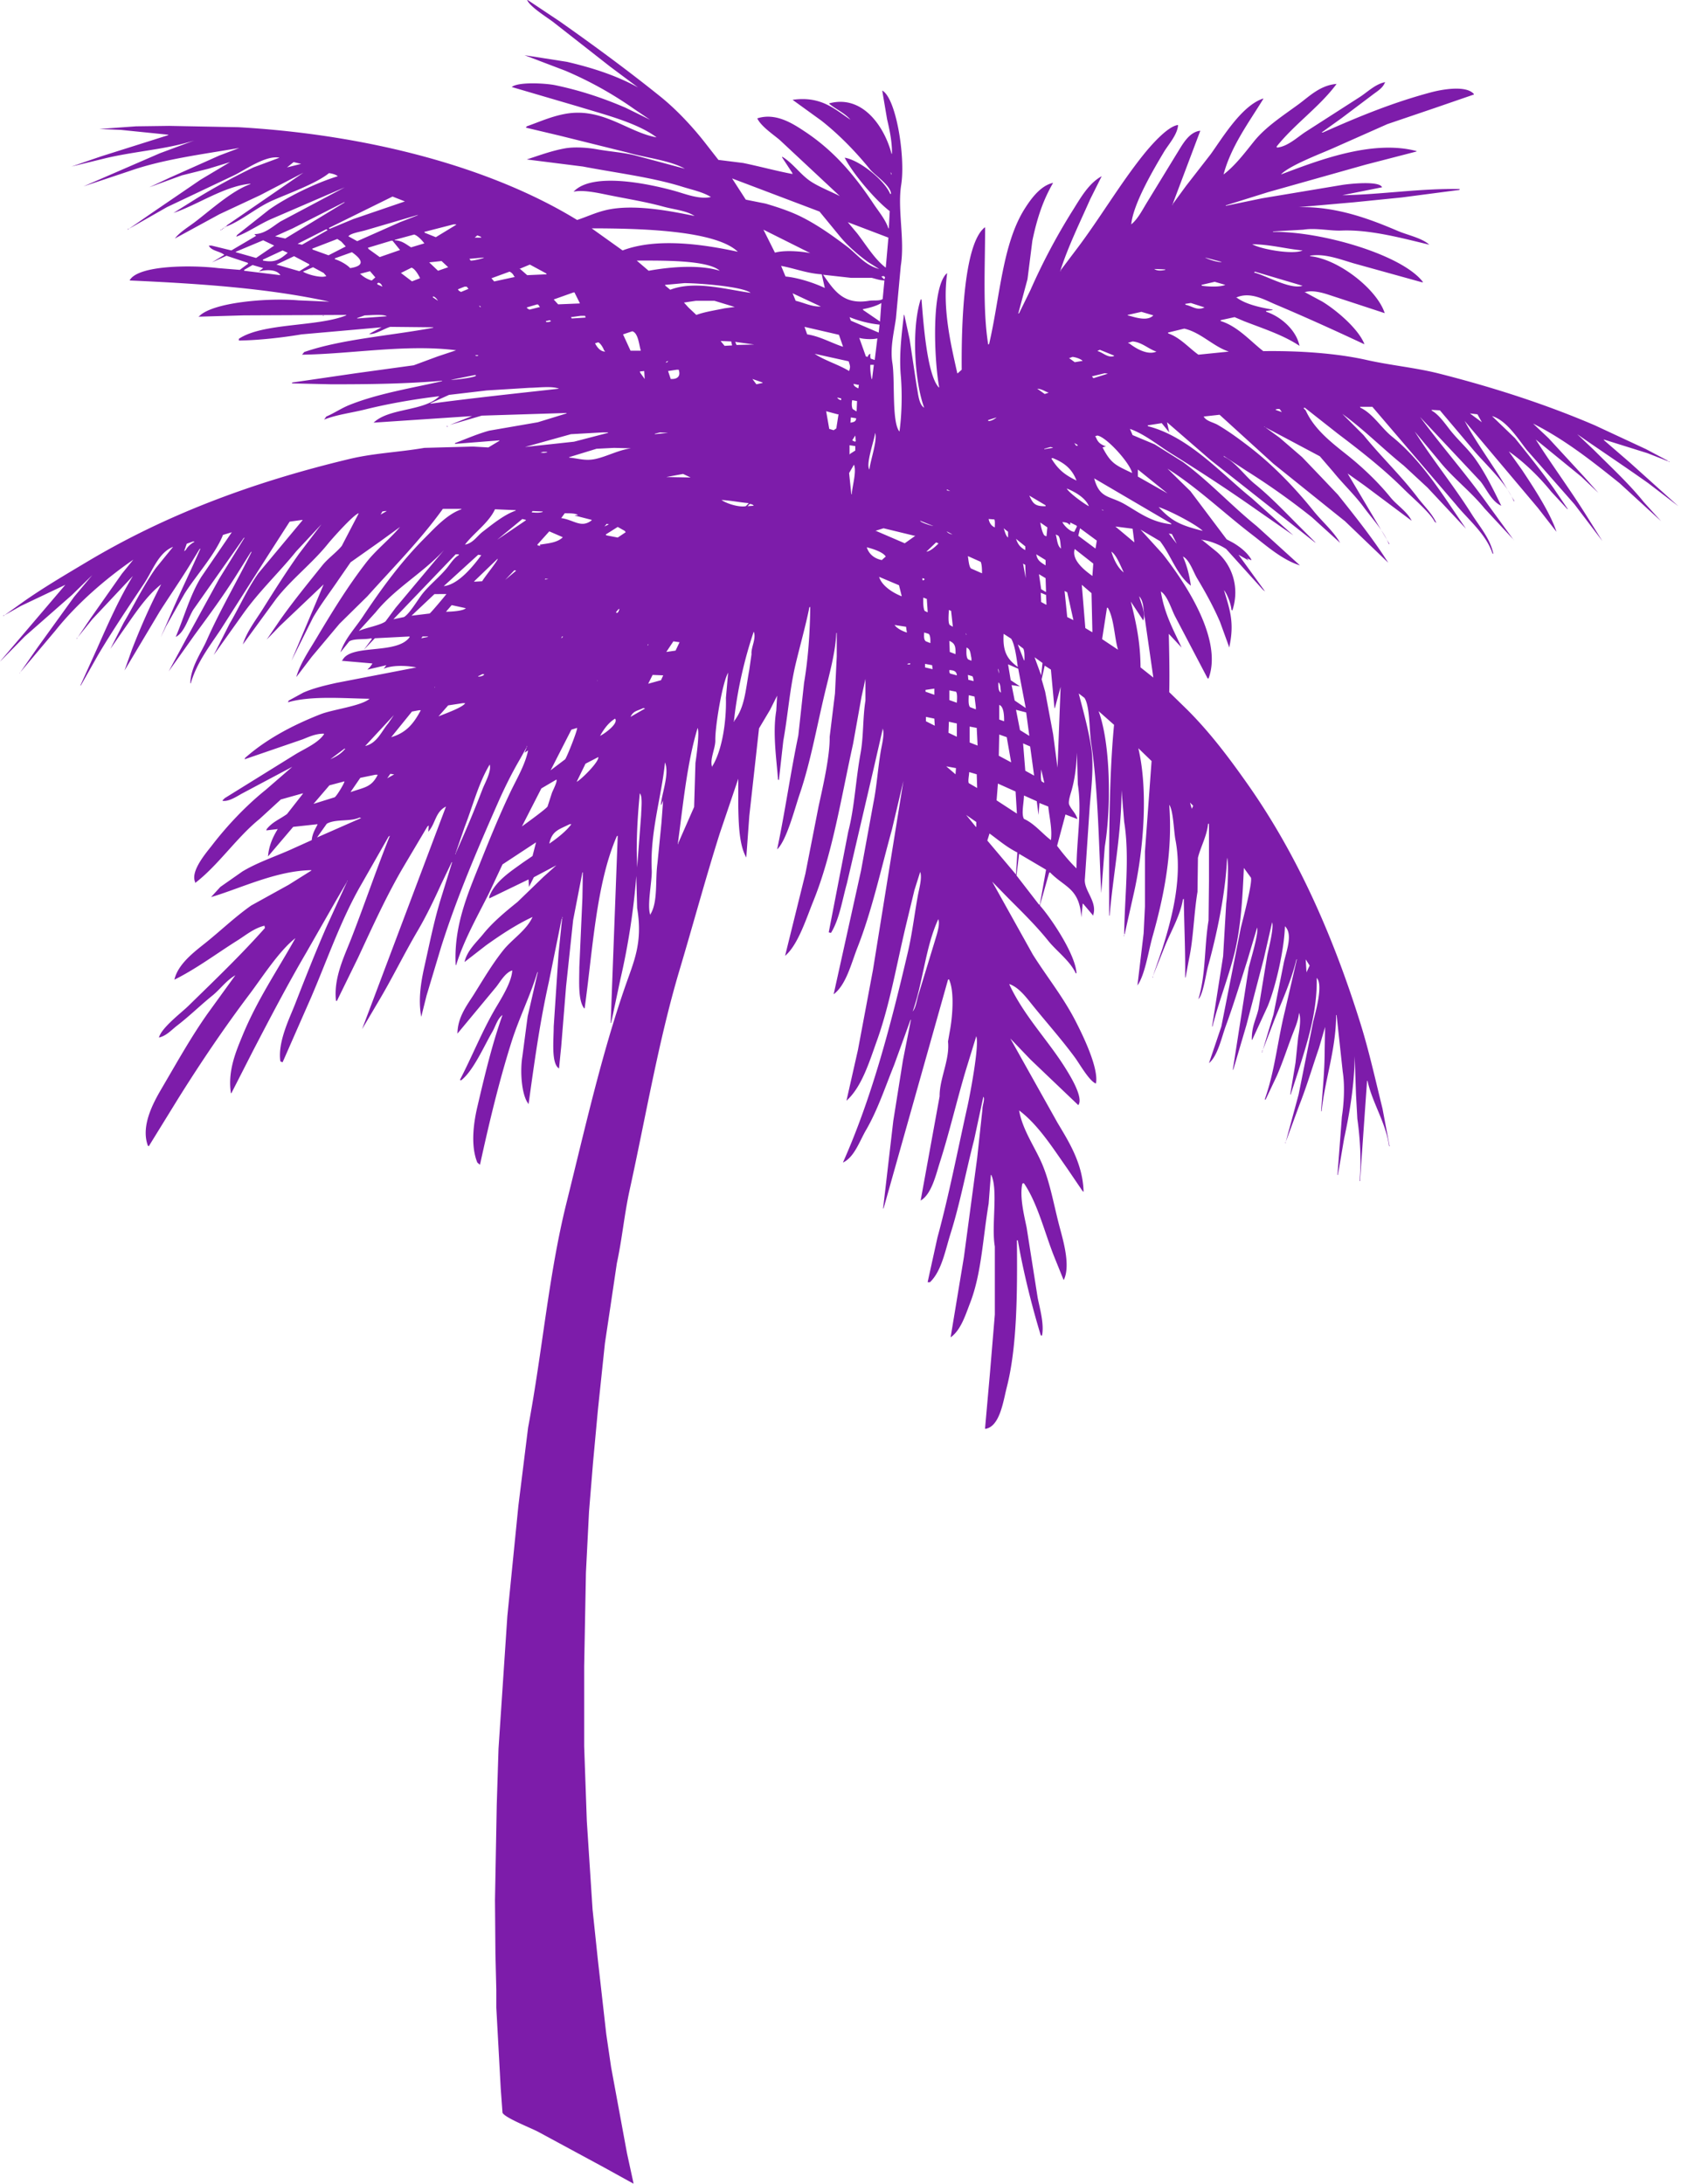 <svg xmlns="http://www.w3.org/2000/svg" xmlns:xlink="http://www.w3.org/1999/xlink" width="3807" height="4944" viewBox="0 0 3807 4944">
  <defs>
    <style>
      .cls-1 {
        fill: #7d1caa;
        fill-rule: evenodd;
        filter: url(#filter);
      }
    </style>
    <filter id="filter" x="6" y="1" width="3807" height="4944" filterUnits="userSpaceOnUse">
      <feFlood result="flood" flood-color="#040114"/>
      <feComposite result="composite" operator="in" in2="SourceGraphic"/>
      <feBlend result="blend" in2="SourceGraphic"/>
    </filter>
  </defs>
  <path id="Фигура_1" data-name="Фигура 1" class="cls-1" d="M2674,284c-1.06,21.562-22.32,44.736-32,61-22.61,37.982-69.83,117.508-74,164,15.85-13.11,25.84-34.163,37-52q33-53.994,66-108c11.83-18.515,26.66-48.946,53-52v1q-31.5,83.491-63,167h1v-2q15-20.5,30-41,27.99-36,56-72c28.17-39.4,70.64-110.174,119-126v1c-31.83,52.064-72.76,106.478-90,171,26.29-19.844,48.36-49.347,69-75,26.57-33.025,66.59-58.781,101-84,23.92-17.53,48.72-43.04,86-46-38.06,51.627-95.12,90.73-136,142,0.33,0.667.67,1.333,1,2h1c23.25-2.42,45.96-23.8,63-35q61.5-39.5,123-79c17.14-10.785,35.76-29.885,58-34-0.67,1.333-1.33,2.667-2,4-5.29,10.68-17.86,17.939-27,25q-34.5,26-69,52-22.995,16.5-46,33h3c77.53-34.47,156.14-67.286,245-91,25.86-6.9,80.04-16.334,97,4v1q-45,15.5-90,31l-106,36-124,55c-29.15,12.835-98.12,38.952-117,59,78.9-29.52,205.18-79.975,307-53v1l-116,30-220,62-96,30v1l82-17,180-30c18.1-3.058,86.31-10.122,92,5l-90,18c88.46-1.4,174.3-15.691,266-14-0.33.667-.67,1.333-1,2l-130,17-109,11-125,11c85.96-2.044,161.99,27.127,225,54,21.82,9.307,54.09,15.708,71,31-58.44-13.911-133.55-34.732-199-32-25.66,1.071-58.26-6.547-86-2l-69,4v1c109.66-1.5,293.86,52.073,340,114h-3l-155-43c-31.48-9.4-66.27-22.64-98-17v1c64.92,6.618,151.87,75.418,169,129q-63.99-21-128-42c-10.81-3.492-37.31-11.539-54-5h2l39,21c31.34,19.21,81.09,60.858,95,96h-1c-65.93-30.863-131.81-60.8-201-90-24.19-10.209-56.83-29.8-89-15h2c20.28,14.814,51.85,21.951,81,27v1l-15,2c0.33,0.667.67,1.333,1,2,32.38,10.516,67.9,41.263,75,77-36.67-24.5-81.82-38.839-126-56l-21-9q-16.005,3.5-32,7c0.33,0.667.67,1.333,1,2,38.62,12.2,66.82,45.445,96,68,81.03-1.214,166.88,4.835,234,20,53.88,12.173,111.75,17.443,165,31,124.65,31.733,242.19,69.892,352,117q57.99,27,116,54,24.495,13.005,49,26v1q-22.995-9-46-18-49.5-15.5-99-31c0.33,0.667.67,1.333,1,2q29.49,25.5,59,51,54.495,48.99,109,98-33.99-25.995-68-52c-53.55-38.01-108.05-74-161-111q19.005,18,38,36c38.21,38.21,78.97,75.8,113,118q19.5,21.495,39,43-46.995-42.99-94-86c-60.77-48.69-123.17-98.339-196-135q17.505,16.5,35,33,40.995,44.49,82,89,15.495,17.505,31,35-19.5-18.495-39-37-51.495-42-103-84c36.32,57.22,77.17,112.38,114,171q18.495,29.49,37,59-31.5-41.49-63-83l-108-123c-19.56-24.757-46.03-67.46-79-77q25.995,25,52,50c30.14,37.43,59.82,74.2,88,114q16.005,23.505,32,47c-0.67-.33-1.33-0.67-2-1l-36-39c-26.52-32.84-61.08-66.78-96-91l30,42c24.83,37.5,63.67,96.07,78,140l-42-54q-82.995-98.49-166-197c24.86,46.63,57.96,91.06,86,137l27,45c-0.67-.33-1.33-0.67-2-1-16.94-41.88-68.3-86.61-96-121q-35.49-42-71-84l-19-1c0.33,0.667.67,1.333,1,2,16.15,8.71,31.57,31.822,43,46,17.32,21.48,38.73,40.29,55,63,22.93,32,41.05,69.48,59,106-21.62-9.36-33.11-37.49-47-55q-68.49-72.99-137-146c48.79,66.17,103.57,128.16,152,196q29.49,40.5,59,81-32.49-34.995-65-70c-30.97-38.36-72.01-69.03-103-108q-27.495-33-55-66c40.08,63.76,88.25,122.21,129,187,16.64,26.45,42.33,55.51,49,90-0.67-.33-1.33-0.67-2-1-14.36-44.25-56.19-77.59-83-111q-94.485-110.49-189-221h-28c0.33,0.667.67,1.333,1,2,28.26,13.453,47.33,45.9,71,65,53.99,43.55,94.74,100.75,134,159q16.995,25.005,34,50l-87-93q-27-25.005-54-50c-46.92-37.77-89.71-81.25-139-117q24,24,48,48c39.36,48.73,84.81,91.46,123,142,13.6,18,32.43,35.61,42,57-1.33-1-2.67-2-4-3-9.74-19.92-51.94-55.94-69-73-45.93-45.93-97.72-86.46-150-126q-37.5-29.5-75-59l-3,1c1.67,1.667,3.33,3.333,5,5,19.64,43.627,59.39,73.64,95,102,34.05,27.12,69.65,61.12,97,95,14.18,17.57,37.92,32.09,48,53q-53.49-39.99-107-80-19.005-13.5-38-27,47.49,79.995,95,160c-0.67-.33-1.33-0.67-2-1-11.79-29.92-37.68-57.06-56-82-21.35-29.06-46.89-52.57-69-80q-15.495-18-31-36-63-33.5-126-67v1h2l33,24q25.5,22,51,44,22.005,22.995,44,46,18.495,19.5,37,39c39.61,49.71,79.32,99.29,114,154q-48.99-46.995-98-94c-54.05-43.17-108.18-86.93-162-130q-60.99-55.5-122-111l-36,4c5.62,10.607,21.77,13,32,19,25.44,14.923,49.06,32.372,72,50,52.99,40.73,103.22,92.91,145,145,19.11,23.82,44.4,45.05,60,72l-64-58a1608.581,1608.581,0,0,0-148-105q-25.995-16.995-52-34c0.33,0.67.67,1.33,1,2,26.62,12.33,46.7,42.99,69,61,35.73,28.86,67.65,62.65,100,95l38,38h-1q-118.485-93.495-237-187-48.99-42.5-98-85,2.505,11.5,5,23-8.505-10.5-17-21l-32,5c0.33,0.667.67,1.333,1,2,92.78,23.5,168.48,109.73,235,163q46.995,42,94,84-40.995-28.5-82-57c-63.53-44.7-127.15-86.41-194-128-29.08-18.09-60.78-44.372-94-56l6,14q25.005,10.5,50,21,31.995,20,64,40c59.59,43.88,109.88,98.93,167,145l98,89c-40.49-12.41-77.83-46.1-109-70-63.83-48.96-122.08-105.26-191-149q25.995,25.5,52,51,40.995,54.495,82,109,7.5,4.005,15,8c15.73,9.48,31.82,21.92,41,38v1h-1q-4.5-1.995-9-4c1.33,1.67,2.67,3.33,4,5q-11.505-6.495-23-13,30,41.49,60,83c-1.67-1.33-3.33-2.67-5-4l-83-92c-13.69-9.34-37.45-19.07-56-21v1h2l31,25c34.58,28.44,54.91,79.45,37,134-0.67-.33-1.33-0.67-2-1-1.4-14.27-9.25-35.39-17-45,13.25,44.45,24.09,73.64,12,129h-1v-2q-10.005-27.495-20-55c-14.96-34.79-33.37-67.98-52-99-8.13-13.54-17.53-42.45-32-49,8.75,19.86,14.41,40.39,18,66-32.68-25.06-44.6-68.37-70-101q-22.005-13.005-44-26,25.005,27.495,50,55c40,50.92,139.07,188.41,104,282h-2q-36.99-70.5-74-141c-8.5-16.61-16.74-46.02-32-56,8,50.74,28.25,86.4,47,127q-14.505-15.495-29-31c0.88,39.12,1.97,88.85,1,132q20.505,19.995,41,40c51.49,51.5,94.35,108.34,137,169,109.93,156.33,191.55,337.87,255,541,19.3,61.78,33.41,125.58,50,193q7.995,42.495,16,85h-1c-7.71-54.16-38.17-98.25-49-148h-1q-7.995,113.49-16,227h-1c4.57-47.5.77-100.9-5-141l-3-54q-1.5-43.995-3-88c-0.74,65.23-11.19,127.44-24,187Q3043,2620,3036,2661h-1q4.995-66,10-132c4.53-29.01,6.99-69.53,2-101q-7.005-64.5-14-129h-1c-0.41,78.59-25.22,144.84-33,218h-1c2.66-42.27,8-87.92,8-139q0.495-25.995,1-52-7.005,24-14,48c-15.06,43.71-27.71,86.74-44,128q-15.495,42-31,84,14.505-53.49,29-107,16.5-82.485,33-165c6.35-25.35,22.89-83.99,8-99,1.57,78.11-21.97,147.8-42,212q-8.505,25.995-17,52h-1l12-72q3-28.995,6-58c2.22-13.21,7.44-40.91,2-55-1.79,18.41-10.14,36.49-16,52-11.82,31.29-21.16,60.47-34,90q-13.005,27.495-26,55h-1v-3c22.12-62.54,28.1-129.48,45-198l27-117h-1c-11.08,46.7-31.65,92.41-49,135q-13.5,34.995-27,70,12-39.99,24-80l24-120c6.28-26.47,20.07-62.89,2-80-1.57,54.18-21.5,138.53-39,181q-17.505,37.995-35,76h-1c-0.45-30.37,9.33-45.06,15-69q10.005-60.99,20-122c2.93-14.51,15.4-62.52,11-75q-9.495,41.49-19,83-19.5,74.49-39,149l-30,102h-1q18-115.485,36-231c3.82-16.39,23.21-78.69,19-91q-10.995,36.99-22,74c-16.19,50.94-31.44,100.92-49,149-9.65,26.44-18.09,67.2-38,84q13.995-41.49,28-83,22.005-111.495,44-223c4.25-17.33,26.77-101.9,23-114q-7.995-10.995-16-22c-2.96,66.05-6.62,135.8-22,196-14.32,56.06-35.69,109.04-49,163h-1q12.495-79.485,25-159,3.495-60,7-120c2.2-14.04,6.73-91.05,2-103-3.43,80.39-23.13,172.78-43,245-4.88,17.73-11.31,65.08-22,75,17.37-57.58,12.9-116.27,23-178q0.495-44.49,1-89V1866h-2c-2.65,27.77-16.96,52.09-23,77q-0.495,38.49-1,77c-8.39,50.92-9.21,105.79-19,151q-4.005,21.495-8,43h-1c0.86-57.38-2.32-119.51-3-178-0.67.33-1.33,0.67-2,1-5.57,35.47-26.93,72.22-40,104q-13.995,34.995-28,70,10.995-31.995,22-64c23-73.66,45.11-162.05,29-245-3.68-18.93-4.71-66.35-14-79,8.45,110.79-13.54,212.3-38,299-9.02,31.97-16.81,85.79-34,110q7.005-58.995,14-118,1.5-30.495,3-61V1929q7.5-102.495,15-205-15-14.505-30-29c22.71,96.25,11.68,228.32-9,323q-10.995,48.99-22,98h-1c0.64-83.82,12.9-174.11,0-254l-6-72c-0.28,99.54-19.55,194.41-27,284h-1c-0.3-145.42-1.43-300.39,11-432q-17.505-15.495-35-31c26.89,72.81,29.1,215.33,14,307q-4.005,52.5-8,105c-5.53-111.99-7.18-237.72-23-341-4.16-27.16-2.52-82.33-15-101l-13-10c9.78,38.01,20.71,75.86,28,120,6.83,41.33.58,93.5-3,135q-5.505,81.99-11,164c-3.57,27.45,30.44,52.57,18,85v-2q-10.995-13.005-22-26h-1q-1.5,15.495-3,31c-4.34-66.78-37.72-67.58-71-102-0.67.33-1.33,0.67-2,1q-10.5,36.99-21,74c23.78,26.41,81.05,110.53,83,154-0.67-.33-1.33-0.67-2-1-12.85-27.8-43.28-49.69-62-73-27.51-34.26-59.1-65.06-90-96q-18.495-19.005-37-38,45.99,82.485,92,165c32.43,51.5,69.18,96.31,98,153,12.94,25.46,51.96,103.17,45,139-14.1-3.94-37.68-45.3-47-58-30.8-41.99-65.7-80.87-98-121-12.95-16.09-29.89-38.83-51-46v1c34.38,73.78,90.3,128.56,131,196,6.62,10.97,37.53,60.64,25,77q-54-51.495-108-103-22.995-24-46-48,53.49,95.49,107,191c25.3,42.34,57.31,92.37,59,156-0.67-.33-1.33-0.67-2-1q-18-26.49-36-53c-31.46-44.51-64.63-97.56-108-130,7.44,43.72,35.87,83.08,52,121,18.71,43.96,26.67,94.07,40,144,8.32,31.16,24.82,87.46,9,119-0.33-.67-0.67-1.33-1-2q-10.5-25.995-21-52c-21.18-53.26-37-119.56-68-165h-3c-0.33.67-.67,1.33-1,2-5.95,29.5,4.54,71.58,10,98q12.495,79.485,25,159c4.7,23.97,14.94,58.79,10,85l-1,1c-0.67-.33-1.33-0.67-2-1-20.11-65.88-39.21-142.26-52-215h-2c1.05,120.23.48,241.24-23,333-8.12,31.72-15.57,89.3-49,94v-3q5.505-61.995,11-124,5.505-66,11-132V2823c-8.23-47.53,7.88-126.84-8-162h-1q-2.505,32.49-5,65c-13.67,82.15-16.27,158.39-42,225-10.86,28.12-20.76,60.35-43,77h-1q15-90.495,30-181,15-111.99,30-224l12-111c-0.36-7.58,6.23-23.56,2-28q-10.5,48.99-21,98c-18.63,71.92-31.76,143.61-53,211-12.36,39.22-20.42,85.77-47,111h-5v-1q10.995-49.995,22-100c26.43-97.21,45.12-194.36,68-297,5.4-24.22,27.46-138.72,20-159l-24,78c-20.54,69.12-36.85,139.85-58,206-9.46,29.59-19.12,73.74-44,88q21.495-117.99,43-236c-0.53-39.57,23.45-83.28,19-124q1.995-11.505,4-23c5.61-28.64,11.57-90.18-2-118-0.67.33-1.33,0.67-2,1q-72.99,258.975-146,518h-1q11.505-98.985,23-198,10.995-69,22-138,9-45.495,18-91h-1q-18.495,51-37,102c-20.64,51.13-37.66,102.8-64,148-13.93,23.91-26.42,61.43-52,73,64.61-144.89,107.22-305.91,147-476,10.13-43.33,14.42-83.05,23-130,2.31-12.63,9.87-39.11,5-52q-6.495,20.505-13,41-10.005,41.49-20,83c-21.02,88.93-36.32,178.22-65,258-17.32,48.19-34.24,104.84-69,136q13.005-57.495,26-115,16.995-90.495,34-181,34.5-213.975,69-428-13.005,54.99-26,110c-25.11,90.75-45.38,184.14-78,267-14.04,35.67-25.54,84.62-54,106q30.99-139.98,62-280,13.995-76.485,28-153c7.88-38.95,9.98-78.28,17-119,2.38-13.8,8.7-37.57,4-50v2q-10.995,48-22,96-29.49,126.48-59,253c-10.78,38.9-17.03,81.2-36,112-1.67-.33-3.33-0.67-5-1v-1q22.005-113.49,44-227c14.39-55.31,16.64-115.77,28-178,6.92-37.89,4.73-79.74,11-119v-49q-4.5,20.505-9,41-9.495,52.995-19,106c-27.3,123.42-46.7,249.24-90,356-15.84,39.05-34.77,99.54-64,124q22.995-92.985,46-186,15-76.485,30-153c9.41-42.98,25.75-113.36,25-157q6-48.99,12-98,1.995-42,4-84v-53h-1c-2,45.03-15.67,92.68-26,136-18.87,79.13-32.48,156.96-57,229-11.51,33.81-29.41,104.44-51,125,17.8-84.07,29.94-171.35,48-258q6.495-59.49,13-119c9.51-56.21,13.32-113.93,14-172-0.67.33-1.33,0.67-2,1-8.11,40.84-20.96,85.89-31,128-13.56,56.91-17.18,113.82-28,174q-4.995,44.49-10,89c-0.67-.33-1.33-0.67-2-1-2.89-42.44-12.67-104.25-4-156q1.005-16.995,2-34-7.995,16.005-16,32-12.495,21-25,42-10.995,98.985-22,198-3.495,48-7,96v-2c-15.94-27.46-17.22-75.79-18-115v-63q-21,61.995-42,124c-31.76,100.45-59.68,203.91-91,309-47.47,159.3-75.56,327.43-113,498-12.17,55.42-16.79,109.3-29,166q-7.5,50.49-15,101-6,39.99-12,80-7.995,75.99-16,152-5.505,59.49-11,119-4.5,54.99-9,110-3.495,69-7,138-1.995,105.99-4,212v182q3,84.495,6,169,6.495,99.99,13,200l12,114q9.495,83.985,19,168,5.505,37.5,11,75,18,97.485,36,195l15,69q-33.495-18.495-67-37-73.995-39.99-148-80c-14.53-8.21-77.4-32.37-82-44q-1.995-27.495-4-55-4.995-91.485-10-183v-40q-1.005-40.995-2-82-0.495-60.495-1-121,1.995-107.985,4-216,1.995-63.495,4-127,10.005-149.985,20-300,12.495-124.98,25-250,10.995-88.485,22-177c33.12-176.55,46.34-345.46,87-509,41.95-168.69,78.83-333.95,133-490,19.85-57.19,40.09-98.86,27-177q-1.005-36.495-2-73c-5.57,75.54-18.62,159.35-36,234l-21,99h-1q7.995-211.98,16-424c-0.67.33-1.33,0.67-2,1-47.18,107.92-54.73,260.05-73,390h-1c-14.31-18.7-11.02-61.04-11-93q3.495-78.495,7-157,0.495-28.995,1-58h-1l-21,108q-7.995,75-16,150-5.505,67.995-11,136-2.505,25.005-5,50c-18.06-11.26-12.06-64.16-12-95q5.505-82.995,11-166,4.005-39,8-78h-1q-14.505,71.49-29,143c-20.58,91.99-32.66,181.09-46,277-0.33-.67-0.67-1.33-1-2-14.66-19.28-18.6-72.32-13-106q6-45.495,12-91,11.505-49.995,23-100h-1c-15.23,51.28-41.21,103.21-58,156-28.15,88.49-51.14,184.37-72,280-2-1.67-4-3.33-6-5-14.64-35.99-9.67-84.71,0-126,17.37-74.14,33.39-141.55,57-208-11.2,7.67-16,26.03-23,38-18.41,31.48-43.41,89.31-71,110-0.67-.33-1.33-0.67-2-1v-1c28.17-54.34,49.54-108.94,80-161,11.59-19.8,37.21-59.55,38-86-15.52,4.86-26.76,25.13-36,37l-88,106c0.19-37.73,22.75-65.61,38-90,21.58-34.51,41.31-68.12,66-99,19.67-24.6,52.7-45.07,66-75-38.12,17.88-72.07,40.61-105,64q-24.495,19.005-49,38c5.83-26.15,27.39-44.86,42-63,22.01-27.33,50.69-50.98,78-73q29.49-28.5,59-57l29-26-51,27q-5.505,10.995-11,22-0.495-8.505-1-17l-89,43v-4c12.74-34.58,48.44-56.92,76-77q10.995-7.5,22-15,4.005-15.495,8-31-37.995,25.005-76,50-15,31.995-30,64c-25.77,51.89-57.34,106.58-75,164h-1c-4.67-86.51,26.33-158.77,52-223,23.22-58.09,45.6-113.47,72-169,13.62-28.64,33.14-61.09,40-94q-4.005,2.505-8,5l6-15h-1v2l-15,27c-18.7,31.93-35.48,65.74-51,101-45.51,103.39-92.12,211.58-128,325q-16.5,54.99-33,110l-12,48c-7.159-38.38-.775-78.31,7-113,12.046-53.74,21.744-103,37-153q13-42,26-84h-1q-12,25.005-24,50c-16.387,36.18-33.453,71.69-53,105-31.615,53.87-58.527,109.53-90,162q-18,30.495-36,61,94.991-251.97,190-504c-24.379,12.1-23.2,38.05-40,57q0.5-7.005,1-14c-1,.67-2,1.33-3,2l-54,91c-38.55,65.57-70.4,136.02-103,206q-24,48.99-48,98h-2c-6.164-51.03,18.669-100.75,34-140,30.645-78.45,56.292-155.06,88-234-1,.67-2,1.33-3,2q-30.5,53.49-61,107c-45.994,78.97-76.949,169.57-114,256Q678.5,2332,646,2406c-1.667-.67-3.333-1.33-5-2-6.483-43.55,20.4-96.72,33-129,23.731-60.77,46.469-118.52,72-177l47-103h-1v2q-12,20.505-24,41-34,59.49-68,119c-42.448,72.45-81.571,147.25-121,223q-24.5,48-49,96h-1c-7.807-50.06,11.5-94.69,26-130,33.688-82.01,79.4-148.33,120-221-36.407,27.98-75.338,88.99-104,127-57.408,76.14-110.059,153.95-162,237q-33,53.49-66,107c-0.667-.33-1.333-0.67-2-1-17.585-46.76,15.092-102.5,33-133,33.809-57.59,64.551-112.91,102-166q31.5-43.5,63-87c-20.42,11.54-34.271,31.7-52,46-27.354,22.07-51.888,46.44-80,68-12.187,9.35-23.844,23.02-41,27,5.577-22.12,50.649-56.01,67-72,58.977-57.69,118.083-114.15,173-176-0.333-1.67-.667-3.33-1-5h-1c-23.35,5.9-41.67,21.5-60,33-47.545,29.82-92.183,63.65-143,89,7.8-35.33,45.182-63.15,70-83,34.8-27.83,67.063-59.04,104-85q42.5-23.505,85-47,25.5-16.005,51-32v-1c-79.719,1.2-160.95,41.66-227,61q10.5-11.505,21-23,25-17.505,50-35c32.592-19.58,69.6-32.13,106-48q25.5-11.505,51-23c1.228-13.98,7.688-24.67,13-35v-1l-55,6-57,67c1.848-24.61,11.6-45.25,22-62l-26,3q0.5-1.5,1-3c13.948-16.77,27.747-21.13,46-34q18-22.995,36-46v-1q-25,7.005-50,14-24,22.005-48,44c-52.394,42.34-93.752,105.12-146,145v-2c-11.524-24.99,26.529-68.06,38-83,34.681-45.17,77.708-90.51,122-126q30-25.995,60-52-55.494,29.49-111,59c-11.809,6.01-31.8,20.59-47,18v-1c1.667-1.67,3.333-3.33,5-5q78.991-48.99,158-98c21.735-13.57,52.875-25.95,67-47-0.333-.33-0.667-0.67-1-1-18.6-.02-34,7.53-48,13q-65.493,22.5-131,45,0.5-1.5,1-3c47.018-41.88,107.2-74.03,171-99,27.889-10.92,92.019-18.52,111-35-60.589-.92-132.168-7.27-185,8,0.667-1.33,1.333-2.67,2-4l33-18c22.7-9.94,48.886-16.21,75-22q90.491-17.505,181-35c-27.594-5.24-56.364-4.56-74,3q3-4.005,6-8-21.5,4.995-43,10l6-6c1.667-2.33,3.333-4.67,5-7v-1l-69-6c0.667-.67,1.333-1.33,2-2,19.535-36.78,123.883-11.17,152-52-0.333-.33-0.667-0.67-1-1q-39,1.995-78,4-12.5,13.005-25,26,9-12,18-24c-0.333-.67-0.667-1.33-1-2-15.242,3.7-38.087-.07-50,7q-10,12.495-20,25c9.759-30.44,32.068-53.11,50-80,43.112-64.64,87.26-125.26,141-179,22.4-22.4,50.74-53.97,83-65v-1h-42c-50.421,70.41-113.564,133.8-171,198q-31.5,30.99-63,62-31.5,37.5-63,75-17.5,22.995-35,46c8.575-30.65,29.543-61.06,45-87,36.2-60.73,71.106-117.82,113-172,22.9-29.62,53.3-52.64,77-81q-22,16.005-44,32-34,24-68,48-13.5,19.5-27,39c-19.142,28.38-40.275,55.79-58,86q-24.5,48.99-49,98,36.5-86.49,73-173l-99,94q-15,15.495-30,31,15-22.005,30-44c30.688-43.47,63.251-83.16,96-124,12.874-16.06,30.92-28.29,44-44l38-73v-1c-12.211,4.05-60.043,57.66-70,70-35.108,43.5-81.238,78.73-116,123q-38,51.99-76,104c8.6-28.7,29.933-56,45-80,26.923-42.89,53.118-84.32,82-125l51-67q-28.5,30.495-57,61c-38.62,47.86-83.668,90.07-120,141l-67,94q18-35.49,36-71c22.641-38.56,39.886-78.4,65-114q50-60,100-120v-1q-14.5,1.995-29,4l-45,70q-55.494,86.985-111,174c-24.418,36.7-54.477,75.06-68,122h-1c0.605-36.22,24.674-69.13,37-97,31-70.1,68.992-133.91,102-201-0.667.33-1.333,0.67-2,1q-16,25.5-32,51c-30.123,48.03-62.355,91.55-95,136q-29.5,41.49-59,83,20-36.99,40-74,37-67.5,74-135l58-94c-0.667.33-1.333,0.67-2,1q-56.994,80.985-114,162c-11.684,18.52-20.041,52.07-40,62,19.906-47.28,32.723-95.41,58-136q34.5-50.49,69-101l-20,6c-17.31,44.07-61.71,92.7-87,133q-21,36.99-42,74-6,12.495-12,25,13-30,26-60c20.98-48.07,43.536-94.07,64-141-0.667.33-1.333,0.67-2,1q-12.5,20.505-25,41c-21.37,34.25-43.8,66.84-65,100q-40,66.99-80,134,8.5-24,17-48c20.486-52.6,41.454-100.18,66-147-34.32,26.37-62.849,71.55-88,107q-13.5,19.5-27,39,15-29.49,30-59c24.888-42.33,45.337-85,73-124q19.5-24,39-48c-32.885,12.95-46.665,54.43-65,82-35.86,53.92-71.252,106.01-105,163q-19.5,34.5-39,69h-1q19-42,38-84c24.87-56.31,50.045-113.07,81-164q-46,48.99-92,98-16.5,20.505-33,41,14.5-21.495,29-43,35.5-50.49,71-101,13-16.005,26-32c-63.731,43.99-128.057,99.92-176,160q-40,47.49-80,95,19.5-27.99,39-56l83-115q20.5-24.495,41-49-23,22.5-46,45L62,1442q-28,28.5-56,57c1.333-1.67,2.667-3.33,4-5q71.993-84.495,144-169-50.494,24-101,48l-37,21,42-30c46.356-32.65,95.063-61.17,145-91,174.461-104.21,369.036-179.03,595-233,55.085-13.16,109.954-14.95,169-25l110-3q17.505,1,35,2,12.495-7.5,25-15v-1q-50.49,4-101,8c0.33-.67.67-1.33,1-2,23.8-8.974,49.25-20.351,77-28l110-19q32.49-10,65-20v-1l-192,6-72,21q25.005-10,50-20L850,958h2c35.5-34.1,114.31-25.09,149-60-57.273,6.815-115.233,16.9-168,30-32.3,8.023-64.366,11.632-93,23l5-7c16.942-7.077,33.74-18.663,52-26,64.234-25.811,137.59-37.532,210-54v-1c-77.941,6.837-165.4,8.227-253,8l-87-2q0.5-1,1-2l144-21,131-18,54-20,42-14c-112.762-14.262-236.815,8.512-349,10l5-6c84.6-29.432,197.461-37.091,292-55v-1l-97-1c-12.895,3.327-35.507,18.547-48,16l28-15L689,758c-41.756,7.126-97.089,13.4-142,14v-4c55.039-36.594,177.233-26.572,243-53v-1l-232,1-103,3,2-1c30.712-31.685,155.653-41.96,225-36l70,3c-137.012-30.132-289.952-40.716-452-48v-1c20.379-34.307,142.342-33.986,200-27l49,4,19-14q-0.5-1-1-2l-48-16-33,15,28-17c-9.413-8.319-29.769-8.78-35-21h6l45,11,56-33-4-4c24.424,0.152,43.388-19.061,60-29l145-77-58,25L620,497c-28.062,12.376-48.62,28.07-79,40q1-2,2-4l72-57c40-28.443,105.791-60.678,156-76-4.361-3.861-12.893-6.21-20-7-28.461,23.369-91.45,45.878-128,62-36.138,15.94-70.058,45.857-105,59l2-3L693,392l-98,51-92,43L402,541c11.5-14.685,30.035-25.7,45-37,33.552-25.334,85.011-72.145,126-86v-1c-59.294,5.271-121.77,49.044-174,66l51-32a1455.333,1455.333,0,0,1,130-71l59-22c-30.034-5.952-74.427,25.453-101,39L384,470l-86,49,55-38,107-73,67-40-49,15-60,15-74,27,47-22,112-50,45-17c-87.175,14.875-173.131,25.74-248,52L195,423l173-75,78-29c-62.613,20.221-132.451,24.061-200,40l-78,19,67-23,152-48v-1L279,295l-48-2,83-6,75-1,157,3c292.682,16.6,571.62,90.186,767,210,20.33-6.483,40.4-16.231,64-22,61.81-15.107,146.84,1.606,202,13-18-12.18-47.33-14.768-70-21-40.82-11.224-83.23-17.846-128-27-22.43-4.586-54.35-11.533-76-7,42.2-45.133,169.47-18.1,228-2,24.42,6.717,56.64,20.116,83,14-18.44-11.323-41.43-15.945-64-23-69.31-21.662-148.24-31.146-226-46l-127-16c27.11-8.731,55.17-19.365,86-25,22.4-4.1,52.72-1.686,73,2,28.84,5.242,58.43,6.873,87,14l112,30c-34.37-19.381-90.4-24.992-131-37l-153-38-76-18c0.67-1,1.33-2,2-3,27.24-9.554,54.37-22.041,86-28,85.33-16.077,142.37,41.34,208,53-44.5-33.465-118.8-51.757-178-70q-74.985-22-150-44c14.71-12.136,76.96-8.637,99-4,58.77,12.364,109.5,29.715,159,51l55,27q-18.495-12.5-37-25a838.235,838.235,0,0,0-155-86l-92-35q48,7.5,96,15c60.61,14.139,113.69,31.908,161,58q-31.5-23.5-63-47-64.5-50.494-129-101c-13.1-10.049-54.26-35.558-59-50h1q36,24,72,48c77.99,54.906,155.42,111.791,229,171,35.26,28.372,70.95,66.437,99,102q16.005,20.5,32,41l56,7c37.75,7.759,76.75,18.478,112,25-0.33-1-.67-2-1-3q-11.505-17.5-23-35c0.33-.333.67-0.667,1-1,24.36,15.15,40.39,39.594,63,55,18.68,12.729,47.2,23.789,67,34q-67.995-63.494-136-127c-15.31-12.962-42.13-30.7-51-49,42.14-13.66,81.23,12.252,108,30,65.34,43.329,111.61,97.755,155,163,11.33,17.036,27.07,35.508,34,56h1q1.005-19.5,2-39c-31.67-24.087-83.31-84.28-102-121,35.23,6,91.15,52.5,103,82h2c-0.7-19.276-37.04-42.431-48-56-31.67-39.2-70.32-78.893-110-110q-32.49-23.5-65-47c64.74-9.3,96.01,21.756,131,45-12.89-15.14-32.52-23.367-48-36v-1c77.07-20.71,126.14,55.839,141,114h1c0.56-26.627-5.24-53.73-11-78q-5.505-32.5-11-65c31.56,16.874,52.87,150.715,43,213-9.05,57.123,8.66,123.317-1,184q-5.505,59.495-11,119c-4.57,32.212-13.58,66.783-8,101,6.24,38.267-1.81,134.132,16,155,5.25-36.438,6.54-86.7,3-127-4.21-47.973,2.6-97.792,7-137h1q6,27.5,12,55,7.995,53,16,106c3.32,16.155,4.63,41.963,17,49-21.92-59.2-29.08-179.493-8-245h2c4.14,52.07,12.42,170.4,39,199h1c-11.16-59.8-18.86-224.248,17-258h1c-11.05,79.366,8.17,159.766,23,226h1l9-8c-0.87-93.675,3.28-283.458,52-322h1c-0.02,89.8-5.59,186.633,7,265,0.67-.333,1.33-0.667,2-1,24.84-106.266,29.95-226.724,81-307,13.81-21.716,35.59-51.992,64-58-22.48,38.8-36.06,78.763-47,131q-5.505,43.5-11,87-10.5,39-21,78c0.67-.333,1.33-0.667,2-1q13.005-26.5,26-53a1402.138,1402.138,0,0,1,95-179c17.74-28.166,36.38-61.988,66-78q-13.005,26-26,52c-23.36,52.921-49.9,106.667-68,163h1v-2q18.495-24.5,37-49c51.22-67.709,96.99-145.675,150-212C2608.87,334.642,2649.52,286.5,2674,284ZM671,368l-15,12,32-8ZM166,379h0Zm1392,4,2,1Zm465,8c0.33,1.667.67,3.333,1,5h1C2024.36,392.365,2024.6,392.973,2023,391Zm-359,14q15.495,24,31,48l45,9c29.03,8.562,57.65,18.134,83,31,36.12,18.331,69.64,42.321,101,66,23.69,17.889,40.2,42.249,73,51l-24-15c-22.61-16.024-47.54-37.673-65-59q-22.995-28-46-56ZM895,446L751,517q0.5,1,1,2h1l53-22,117-40ZM785,459L669,518l-40,18,23,5,135-82h-2Zm166,29L835,522c-11.891,3.746-34.81,6.8-40,14l20,11,97-43,41-16h-2Zm975,16,21,25c19.54,25.051,39.68,58.953,65,78q3-34,6-68Q1972.01,521.5,1926,504Zm-893,5-66,17q0.5,1,1,2l25,10,46-28v-1h-6Zm-517,5h2l-3,2Q515.5,515,516,514Zm-3,2c0.069,1.8,1.141,1.23-2,3Zm833,2,70,50c77.36-29.374,182.77-13.953,261,3C1626.07,521.9,1452.19,518.073,1346,518ZM296,519h2l-3,2Zm213,0h2l-3,2Zm236,1-65,33,10,2,58-33Zm-239,1h2l-3,2Zm1229,0q13.005,26,26,52c22.47-6.285,60.49-2.852,80,1ZM944,532l-44,12v1c16.5,0.52,26.1,9.585,37,16l30-9C962.232,545.477,952.23,534.581,944,532Zm143,2-6,5h15c-0.33-.667-0.67-1.333-1-2C1092.33,536,1089.67,535,1087,534Zm-317,8-57,22q0.5,1,1,2l36,13,39-20-10-11Zm-168,3-62,26v1l46,13,41-28Zm290,1-53,16,2,3,25,18,46-16-17-21h-3Zm1950,8c19.39,11.3,92.6,24.3,114,14C2918.34,564.493,2882.48,554.246,2842,554ZM646,568l-45,21q0.5,1,1,2c25.889,4.89,36.516-1.537,55-17v-1Zm157,4-39,14q0.5,1,1,2c11.283,3.378,26.628,12,34,20C834.823,602.643,825.144,587.544,803,572Zm-131,9-40,19,52,15,23-14q-0.5-1-1-2Zm2059,2,2,1Zm-1629,1-33,3,3,4h1C1080.93,590.85,1102.29,585.582,1102,584Zm1633,0c7.15,4.246,30.71,11.807,38,10Q2754,589,2735,584Zm-1287,7,27,23c46.01-8.414,113.92-14.757,161,0C1609.02,589.1,1502.02,590.991,1448,591Zm-442,1-28,3,20,19q11.5-4,23-8Zm-522,3h0Zm722,5-24,10h2q7.995,7,16,14l44-2c-0.33-.667-0.67-1.333-1-2Q1224.505,610,1206,600Zm-628,1-19,11v2l82,10c-9-14.654-36.058-12.319-49-8l10-8Zm1197,2q4.995,12,10,24c28.92,2.707,65.01,14.636,89,26q-3.495-15.5-7-31C1834.29,620.228,1805,608.365,1775,603ZM715,606l-23,10,2,1c9.533,5.724,39.792,14.072,51,9l-6-7Zm223,1-24,12,25,19,18-7v-1C953.378,622.876,945.969,609.657,938,607Zm1682,3c6.77,4.553,15.83,4.125,25,2v-1ZM844,615l-23,6,2,1c5.6,5.623,16.322,12.038,25,14l8-7Zm316,1q-20.505,7.5-41,15l6,7h1l46-10c-0.67-.667-1.33-1.333-2-2A19.332,19.332,0,0,0,1160,616Zm1688,0c-0.67.667-1.33,1.333-2,2,25.57,5.909,82.27,39.351,110,30Zm-839,20c-11.27-.415-20.29-3.95-29-6h-47l-63-7c24.82,34.868,45.12,68.836,104,59,9.63-1.609,24.29.881,31-4Q2007,657,2009,636Zm-2-10c-1.67.333-3.33,0.667-5,1q3.495,3.5,7,7v-2C2011.93,628.792,2009.49,627.37,2007,626Zm750,13-30,7c0.33,0.667.67,1.333,1,2,10.9,1.534,38.76,3.867,53-2ZM863,641l-3,2q0.5,1,1,2l11,5C870.287,645.433,868.4,642.194,863,641Zm693,1-44,4c0.33,0.667.67,1.333,1,2q5.505,4.5,11,9c55.05-21.517,127.66-.344,182,7C1687.98,649.907,1591.87,642.186,1556,642Zm-498,8-15,6c0.67,1,1.33,2,2,3,1.67,1,3.33,2,5,3q8.505-3.5,17-7c-1.33-1.667-2.67-3.333-4-5h-5Zm247,13-45,16q4.995,5.5,10,11h1l48-2v-1l-12-24h-2Zm496,2q3.495,8.5,7,17c19.81,4.578,35.22,13.507,57,13Zm-814,7q-0.5,1-1,2l12,8C995.165,677.867,992.445,673.7,987,672Zm595,10-27,4q4.995,5.5,10,11l18,17c19.21-7.078,42.08-10.3,64-15l23-3-46-14h-42Zm420,5c-10.85,6.78-28.05,11.395-42,14,0.33,0.667.67,1.333,1,2q19.005,13,38,26Zm701,0-13,2c0.33,0.667.67,1.333,1,2,15.51,3.113,25.39,13.967,43,6Zm-1480,3-24,7c0.33,0.667.67,1.333,1,2,1.67,1,3.33,2,5,3l24-6c-0.67-.667-1.33-1.333-2-2C1225.39,690.87,1226.09,691.646,1223,690Zm-132,3c1.56,2.806,1.47,2.338,4,4C1093.35,693.391,1094.73,694.651,1091,693Zm1500,14-31,7v1c14.35,3.394,43.76,14.891,58,0ZM738,715h2l-3,2Q737.5,716,738,715Zm94,0-17,6v1l67-5C874.721,711.919,846.151,714.717,832,715Zm489,1-22,3c0.67,1,1.33,2,2,3l31-2v-1c-0.33-1-.67-2-1-3h-10Zm-587,2h0Zm1196,1,3,8,63,27q1.005-9,2-18A250.058,250.058,0,0,1,1930,719ZM731,720h0Zm520,6-9,2c0.33,0.667.67,1.333,1,2,3.51,0.24,7.59.211,11-2Zm577,15,6,17c28.97,4.348,54.73,19.484,81,28v-1l-9-26Zm860,4-37,9c0.33,0.667.67,1.333,1,2,26.46,9.087,46.63,32.76,68,48l69-7C2753.78,785.633,2725.85,753.645,2688,745Zm-1250,6-21,7q8.505,18.5,17,37h23v-1C1453.12,780.887,1451.28,754.849,1438,751Zm514,15,15,42,4,1c1.65-4.508,3.42-6.247,6-7-0.15,6.062-.31,7.943,1,11l9,3q3-24.5,6-49C1982.35,770.046,1961.64,768.807,1952,766Zm-314,7,9,11,17-1c-0.67-3-1.33-6-2-9Zm933,1-10,3v1h2c11.67,9.262,40.51,28.547,62,19C2606.84,791.153,2592.4,775.92,2571,774Zm-900,1,3,7,40-1Zm-310,1c-2.33.667-4.67,1.333-7,2v1c4.01,7.449,10.87,17.513,22,18v-1c-0.67-.667-1.33-1.333-2-2C1371.81,788.062,1366.48,778.837,1361,776Zm1588,8,1,2Zm-452,9-5,2v1c11.23,2.669,23.46,16.237,37,11v-1Q2513,799.5,2497,793Zm-646,9c21.86,14.938,54.87,24.622,78,39,3.4-10.14,2.19-11.436-1-22Zm-767,3c-0.67.333-1.33,0.667-2,1l4,1,3-1v-1h-5Zm1351,4c-2.67,1-5.33,2-8,3,0.67,0.333,1.33.667,2,1q5.505,4,11,8l18-3C2452.96,813.424,2443.2,809.991,2435,809Zm-916,9c-3.08,1.869-3.14.51-5,4h1C1518.47,820.24,1518.41,819.872,1519,818Zm458,9a126.77,126.77,0,0,0,3,32h1q1.995-16,4-32h-8Zm-438,11-20,3,6,18c15.63,0.944,23.04-6.612,18-21h-4Zm-74,3-10,1c0.33,1,.67,2,1,3q4.995,7,10,14Q1465.505,850,1465,841Zm1043,5q-14.505,3.5-29,7l3,4h1q16.005-5,32-10Zm-1426,4-55,11C1038.23,861.306,1095.04,853.759,1082,850Zm628,9,9,12,14-3v-1Q1721.5,863,1710,859Zm-686,2,2,1Zm915,9c0.6,5.222,4.64,7,10,10h1c0.33-2.666.67-5.334,1-8h-3Zm-734,9-97,6-85,10-42,19v1c91.69-12.448,201.48-24.047,291-34C1255.96,874.5,1224.86,878.823,1205,879Zm1150,2q8.505,6,17,12l9-3C2371.87,887.059,2366.33,881.889,2355,881Zm-453,20c2.17,3.5,4.38,4.873,9,6v-4Zm34,6c-1.36,6.117-1.36,15.222,1,20q4.005,2.5,8,5h1q0.495-11.5,1-23Zm963,20-4,1v1l14,5q-2.505-3.5-5-7h-5Zm-1022,5q3.495,20,7,40l10,3,6-4q2.505-16,5-32h-2Q1890,935.5,1877,932Zm1458,5,27,20q-4.995-9-10-18Zm-1402,9q-0.495,6-1,12c6.5-1.381,12.56-1.726,13-10Zm330,0q-9.495,3-19,6v2C2252.17,955.158,2263.15,945.992,2263,946ZM1022,964h0Zm-2,1h0Zm-3,1h3v1C1016.84,967.014,1018.58,967.132,1017,966Zm-5,2h0Zm977,10v0Zm-619,2-71,4q-51.99,14.5-104,29l111-12q38.49-10,77-20v-1h-13Zm131,0-12,3v1l30-3Zm487,1c-2,17.286-21.9,71.33-13,83C1976.99,1043.61,1993.44,998.3,1988,981Zm-45,6q-3.495,5.5-7,11l6,3c0.67-.33,1.33-0.67,2-1Q1943.505,993.5,1943,987Zm548,0-5,2c0.67,0.667,1.33,1.333,2,2,4.7,12.14,10.51,15.98,23,21h-2c-2,.67-4,1.33-6,2,19.37,37.15,29.56,40.04,67,58C2565.22,1049.42,2511.86,990.061,2491,987Zm-52,17c1.33,2,2.67,4,4,6h4c-0.33-.67-0.67-1.33-1-2C2443.67,1006.67,2441.33,1005.33,2439,1004Zm-509,5v21l2-2q5.505-3.495,11-7v-10Q1936.505,1010,1930,1009Zm455,4q-7.005,2-14,4v1l19-3v-1C2388.33,1013.67,2386.67,1013.33,2385,1013Zm-988,2q-19.995,1-40,2-30.99,9.5-62,19v1c21.22,1.76,36.48,8.23,60,3,26.13-5.81,51.52-20.12,80-24Q1416,1015.5,1397,1015Zm-161,9c-2,.67-4,1.33-6,2,7.16,0.37,9.86.6,15-1v-1h-9Zm1154,14c-1,.33-2,0.67-3,1,15.56,25.03,29.59,36.66,57,50C2433.87,1062.45,2416.42,1048.67,2390,1038Zm1393,7c1.33,0.33,2.67.67,4,1v1C3785.67,1046.33,3784.33,1045.67,3783,1045Zm-1843,8q-5.505,9.495-11,19,2.505,24,5,48h1C1935.56,1103.59,1946.57,1068.83,1940,1053Zm643,11v16q33.495,19.005,67,38Q2616.505,1091,2583,1064Zm-1030,10q-19.005,3.495-38,7,27.495,0.495,55,1Q1561.5,1077.995,1553,1074Zm931,10c12.44,46.52,34.54,38.51,70,59,31.42,18.16,58.99,40.23,105,45-0.33-.67-0.67-1.33-1-2Q2571.015,1135,2484,1084Zm-62,23c3.38,8.54,40.69,35.86,50,40C2464.36,1128.07,2440.42,1114.41,2422,1107Zm-271,2c-0.33.67-.67,1.33-1,2,2.67,0.67,5.33,1.33,8,2C2155.67,1111.67,2153.33,1110.33,2151,1109Zm186,14c7.89,16.18,11.3,24.84,37,24v-2Q2355.505,1134.005,2337,1123Zm-697,10c11.95,8.43,39.8,16.93,55,14l6-6v-1C1682.54,1138.65,1662.09,1134.18,1640,1133Zm1796,3,2,3Zm2,3,1,2Zm1,2,2,3Zm-1735,1-5,5q7.005-.495,14-1C1710.71,1143.09,1708.81,1142.52,1704,1142Zm1737,2,1,2Zm2,3,1,2Zm-813,2c30.3,32.75,49.56,41.07,100,54C2713.98,1187.59,2653.68,1156.51,2630,1149Zm1179,0,4,3Zm-2682,5c-14.09,30.74-47.94,53.61-68,80,18.47-3.26,27.44-19.37,40-29,21.5-16.49,48.34-38.65,75-48v-1Q1150.495,1154.995,1127,1154Zm1374,0c1.99,2.65,1.13,1.96,5,3C2504.33,1156,2502.67,1155,2501,1154Zm-1623,4c-2,.33-4,0.67-6,1-1.333,2.33-2.667,4.67-4,7q7-4.005,14-8h-4Zm334,0c-0.67,1-1.33,2-2,3,10.47,0.86,17.3,1.39,25-1v-1Q1223.495,1158.505,1212,1158Zm73,5q-4.005,5.505-8,11c28.77,3.93,45.09,23.66,69,5v-1q-19.5-4.995-39-10c2.67-.33,5.33-0.67,8-1C1309.21,1162.68,1294.53,1163.18,1285,1163Zm-96,13q-28.5,23.505-57,47,32.49-22.005,65-44v-1C1194.33,1177.33,1191.67,1176.67,1189,1176Zm1056,0c1.58,8.87,6.37,16,14,19-0.16-5.22.91-14.11-1-18Q2251.505,1176.505,2245,1176Zm-155,4c-0.51,3.16,21.97,10.63,30,12Zm322,3c3.79,8.5,18.53,22.42,27,22l6-12c-0.33-.67-0.67-1.33-1-2q-7.005-3.495-14-7c-0.63,5.35-.39,5.39-2,5C2423.9,1184.37,2420.19,1183.78,2412,1183Zm-50,1c1.37,9.45,4.39,22.33,9,29,1.33,0.67,2.67,1.33,4,2h1q1.005-10.005,2-20Q2370.005,1189.495,2362,1184Zm-982,3c-1.67,2-3.33,4-5,6q4.995-2.505,10-5C1383.33,1187.67,1381.67,1187.33,1380,1187Zm1152,6q21.495,18,43,36-1.995-15.495-4-31Q2551.5,1195.495,2532,1193Zm-1127,1q-13.5,8.505-27,17c0.33,0.67.67,1.33,1,2q13.005,2.505,26,5l18-12c-0.67-1-1.33-2-2-3Q1413.005,1198.5,1405,1194Zm602,3q-9.495,3-19,6h2l65,28q12-8.505,24-17h-2Q2042.005,1205.495,2007,1197Zm272,0c2.75,6.83,4.43,16.75,10,21v-13Q2284.005,1200.995,2279,1197Zm173,0q-1.995,8.505-4,17,19.5,14.505,39,29l3-18Q2471,1211.005,2452,1197Zm-1202,7-27,30c0.33,0.67.67,1.33,1,2,2.33,0.33,4.67.67,7,1-0.67-.33-1.33-0.67-2-1v-2c21.09-3.11,38.64-4.77,51-16v-1Q1265,1210.505,1250,1204Zm900,0c2.67,3.86,7.57,5.96,13,7Q2156.505,1207.505,2150,1204Zm503,5q9,11.505,18,23-5.505-10.995-11-22C2657.67,1209.67,2655.33,1209.33,2653,1209Zm-256,2c3.5,11.85,3.16,25.41,12,32-1.63-10.86-1.23-22.02-6-29Zm292,5,3,2Zm-382,5c4.77,13.22,9.13,18.26,20,25h1v-8Q2317.5,1229.495,2307,1221Zm1126,1,2,2C3433.08,1222.61,3434.4,1223.9,3433,1222Zm202,4,1,2Zm-3192,1q-7,2.505-14,5-3,8.505-6,17l4-3c3.043-6.64,12.423-14.96,19-18v-1h-3Zm1683,2q-10.995,10.5-22,21c10.1-1.28,20.7-11.95,27-18v-1C2129.33,1230.33,2127.67,1229.67,2126,1229Zm859,0c1.92,1.39.6,0.1,2,2Zm168,4,1,2Zm2,3,1,2Zm1,2,1,2Zm-1187,2c4.99,15.75,17.18,25.56,34,29q4.5-4.005,9-8C2005.24,1250.34,1982.39,1243.52,1969,1240Zm471,4c-8.36,25.69,25.24,50.27,40,61q1.005-13.995,2-28Zm-1429,3c-46.806,51.13-110.114,85.62-154,140q-19,21-38,42h1c14.691-6.82,46.478-12.01,59-21q11.5-15.495,23-31,33.5-39.99,67-80Q990,1271.995,1011,1247Zm1512,3c5.16,17.23,14.75,37.32,28,47C2544.78,1284.64,2534.64,1257.18,2523,1250Zm-1485,6q-70.493,73.5-141,147,12-2.505,24-5c12.854-7.54,31.727-40.19,42-53,16.647-20.75,39.21-38.17,56-59,7.17-8.89,15.65-22.69,26-28v-2h-7Zm1315,0c1.78,14.08,11.42,19.1,21,25v-12Q2363.5,1262.505,2353,1256Zm-1264,1q-39,35.49-78,71c33.76-3.24,68.49-47.54,85-70C1093.67,1257.67,1091.33,1257.33,1089,1257Zm1109,3c1.25,7.31,2.28,23.41,7,28q12.495,5.505,25,11c0.07-8.02-.25-20.24-3-26Q2212.5,1266.505,2198,1260Zm-1065,6q-26.49,25.5-53,51v1q9-.495,18-1C1103.67,1306.75,1135.58,1267.86,1133,1266Zm1190,11,6,33q-0.495-15-1-30C2326.33,1279,2324.67,1278,2323,1277Zm-1152,15q-10.5,10.995-21,22,12.495-10.5,25-21C1173.67,1292.67,1172.33,1292.33,1171,1292Zm1188,9q2.505,16.995,5,34,4.995,3,10,6h1q-0.495-15.495-1-31Zm-362,6c5.99,20.74,32.2,36.68,51,44v-1l-6-24Q2019.5,1316.505,1997,1307Zm98,3v4c0.67,0.33,1.33.67,2,1,1-.67,2-1.33,3-2-0.33-.67-0.67-1.33-1-2C2097.67,1310.67,2096.33,1310.33,2095,1310Zm-854,1c-0.33.67-.67,1.33-1,2,2.67-.33,5.33-0.67,8-1C1245.67,1311.67,1243.33,1311.33,1241,1311Zm1215,14q4.005,48.99,8,98l15,9h1q-1.005-43.995-2-88Zm-39,14q3,29.49,6,59,7.005,3.495,14,7-7.005-31.5-14-63Zm-54,4q0.495,10.5,1,21,5.505,3,11,6h1q-0.495-10.995-1-22Q2369,1345.5,2363,1343Zm-1373,3q-26,24.495-52,49,20.5-2.505,41-5c2.6-1.18,34.84-39.63,38-44H990Zm1596,5c2.92,13.47,15.71,37.79,9,55-0.33-.67-0.67-1.33-1-2q-13.5-20.505-27-41c11.59,46.31,21.74,90.95,22,149l29,23q-9.495-66-19-132C2594.89,1382.44,2597.26,1363.52,2586,1351Zm-489,3c-0.28,10.01-.33,23.02,3,30l6,3h1q-1.005-15-2-30C2102.33,1356,2099.67,1355,2097,1354Zm-1068,17q-6.495,7.5-13,15c11.22-.12,38.79-1.42,45-8Q1044.995,1374.505,1029,1371Zm1484,6q-5.505,35.49-11,71l36,24c-8.37-28.61-8.66-69.93-23-95h-2Zm-1106,3q-3,3.495-6,7l2,2c1-.67,2-1.33,3-2,1-2.33,2-4.67,3-7h-2Zm748,2c-0.34,8.77-2.52,29.12,2,34,2.33,1.33,4.67,2.67,7,4q-1.995-18-4-36C2158.33,1383.33,2156.67,1382.67,2155,1382ZM14,1394h2c-1,.67-2,1.33-3,2C13.333,1395.33,13.667,1394.67,14,1394Zm2018,22c4.71,7.35,18.72,14.62,28,17-0.33-1.67-.67-3.33-1-5-0.33-2.67-.67-5.33-1-8Q2045,1418.005,2032,1416Zm-319,15c-20.52,60.54-37.43,132.16-45,204h1v-2c23.78-31.31,25.13-67.53,34-116q2.505-17.505,5-35C1706.42,1467.25,1719.39,1446.49,1713,1431Zm386,2c-0.55,8.42-.97,16.79,4,20q4.995,1.995,10,4c0.34-7.1.2-18.02-4-21Zm94,1c0.33,1.33.67,2.67,1,4h1C2194.33,1436.67,2193.67,1435.33,2193,1434Zm86,2c-2.63,40.16,8.29,57.67,32,75-2.52-18.77-6.48-50.42-15-64Q2287.5,1441.5,2279,1436Zm-1316,6c-1,1.33-2,2.67-3,4l15-3v-1H963Zm316,0c-0.67,1.33-1.33,2.67-2,4,2.81-1.56,2.34-1.47,4-4h-2Zm-1098,2c-0.322,2.06.337,1.7-2,4C179.667,1446.67,180.333,1445.33,181,1444Zm188,0,1,2Zm-1,2,1,2Zm-1,3,1,2Zm1789,3q0.495,12.495,1,25,6.495,2.505,13,5C2170.54,1464.29,2168.53,1457.18,2156,1452Zm-625,1q-7.995,12-16,24l21-3q4.5-9.495,9-19Q1538,1454,1531,1453Zm-57,6c-0.67,1.33-1.33,2.67-2,4C1474.04,1460.91,1474.88,1461.63,1474,1459Zm-919,1,1,2Zm1756,0q7.005,18,14,36h1c0.21-6.77.63-23.15-3-27Zm-116,7c-0.47,9.12-1.31,23.29,4,27,2.33,1,4.67,2,7,3v-6C2203.51,1480.41,2204.33,1471.12,2195,1467Zm-1940,3,1,2Zm2094,19q7.5,20.505,15,41,1.5-13.995,3-28Q2358,1495.505,2349,1489Zm-1684,8,1,2Zm-1,2,1,2Zm-1,2,1,2Zm1401,2c-1,.33-2,0.67-3,1v1c5.88,0.14,4.76,1.89,7-2h-4Zm37,1v8q8.505,1.995,17,4c-0.33-3-.67-6-1-9Zm188,1,6,36q10.5,7.005,21,14l-19-3q3.495,17.505,7,35,12.495,8.505,25,17-8.505-44.49-17-89Q2300.5,1510.005,2289,1505Zm83,3q-3.495,15.495-7,31,4.005,13.995,8,28l18,96q4.995,37.995,10,76,3.495-91.485,7-183-6.495,24-13,48h-1q-4.005-43.5-8-87Q2379,1512.5,2372,1508Zm-106,7q1.005,5.505,2,11C2268.26,1521.03,2268.31,1517.3,2266,1515Zm-110,3c-0.03,4.55-.13,5.89,2,8q7.5,1.995,15,4v-1C2171.72,1519.99,2165.05,1518.51,2156,1518Zm-1769,3,1,2Zm-336,2c-0.221,1.47.414,1-1,3Zm1604,1c-13.19,22.55-29.68,122.64-29,153,0.41,18.44-13.52,43.66-7,61v-2c22.27-35.34,32.4-101.4,31-155Q1652.505,1552.5,1655,1524Zm-556,3q-4.995,2.505-10,5v1c6.02-.36,10.93-1.67,14-5C1101.67,1527.67,1100.33,1527.33,1099,1527Zm385,2q-4.995,10.005-10,20,14.505-4.005,29-8,2.505-5.505,5-11Q1496,1529.505,1484,1529Zm714,0c0.33,3.67.67,7.33,1,11l12,3v-1c-0.75-3.16-1.01-7.99-3-10Zm-1522,5,1,2Zm683,7v2C1359.98,1541.25,1359.91,1542.78,1359,1541Zm908,5c-0.17,8.55-.43,20.2,6,23C2271.5,1561.96,2272.71,1549.22,2267,1546Zm-2080,7,1,2Zm804,3c-0.333.67-.667,1.33-1,2C991.792,1556.66,991.518,1558.18,991,1556Zm1131,4-20,3v4q10.005,3.495,20,7v-14Zm34,4v22q8.505,3,17,6c0.36-7.23,1.61-21.19-2-25Zm44,11c-0.43,8.82-1.45,22.67,3,27q6.495,2.505,13,5v-5l-3-24Zm-1146,18q-16.5,2.505-33,5l-22,25c14.25-6.11,50.99-18.69,60-29v-1h-5Zm1215,4v33q5.505,1.995,11,4C2280.21,1621.42,2279.32,1600.07,2269,1597Zm-806,7c-13.59,6.78-22.42,5.97-29,20q16.5-9.495,33-19C1465.67,1604.67,1464.33,1604.33,1463,1604Zm844,4q4.5,22.995,9,46,10.5,6.495,21,13v-1q-3.495-25.995-7-52Zm-1352,1-16,3q-23.5,28.995-47,58c35.131-10.3,51.37-32,67-61h-4Zm1121,8,3,2Zm-1178,3-65,70c27.081-6.41,36.707-32.8,52-51Q891.5,1629.505,898,1620Zm1205,4v10q10.005,4.995,20,10-0.495-7.995-1-16Q2112.505,1626.005,2103,1624Zm-704,4c-14.98,9.1-25.47,23.8-34,39C1374.15,1662.81,1407.7,1639.16,1399,1628Zm756,7q-0.495,12.495-1,25,9.495,4.5,19,9v-30Q2164,1637.005,2155,1635Zm47,11v36q9,3.495,18,7-1.005-19.995-2-40Zm-889,3q-6.495,1.995-13,4-23.505,45.99-47,92,16.5-12.495,33-25C1291.03,1712.42,1314.01,1654.25,1313,1649Zm273,0c-24.21,79.03-33.18,175.71-45,263h1v-2q18-40.995,36-82,1.5-49.995,3-100C1583.61,1711.29,1590.41,1660.77,1586,1649Zm683,15q-0.495,24-1,48,13.995,7.5,28,15-4.995-28.5-10-57Q2277.5,1667,2269,1664Zm54,20q2.505,30.99,5,62,10.005,5.505,20,11l-9-66Q2331.005,1687.505,2323,1684ZM786,1696l-32,24c14.07-6.34,24.95-12.9,34-24h-2Zm1659,9c-1.26,31.27-4.63,58.44-12,85-2.4,8.66-9.16,27.67-5,34,5.12,10.96,14.18,17.85,18,31h-1q-13.005-4.995-26-10-9.495,35.49-19,71c12.23,16.35,29.02,36.88,44,51,0.07-64.28,12.7-129.41,3-190Q2446,1741,2445,1705Zm-1084,10q-14.505,7.5-29,15-10.005,20.505-20,41C1321.71,1766.57,1363.03,1725.61,1361,1715Zm151,12c-7.23,75.1-34.26,158.81-30,244,1.21,24.25-11.48,80.86-3,102v-2c17.55-28.68,10.45-76.19,16-116q4.5-45.495,9-91,1.995-26.49,4-53v2q-1.995,4.995-4,10h-1C1503.55,1800.55,1522.91,1753.59,1512,1727Zm-397,5c-25.33,42.03-38.07,93.27-57,142q-10.5,30.495-21,61h1v-2q9-20.505,18-41c14.9-34.1,29.03-68.66,43-105C1103.78,1774.57,1119.68,1746.71,1115,1732Zm1034,4,21,18q0.495-7.005,1-14Q2160.005,1738.005,2149,1736Zm215,7c-0.27,9.79-1.77,20.94,1,27,1.67,1,3.33,2,5,3h1Q2367.505,1758,2364,1743Zm-163,6c-0.45,9.1-3.14,19.65-1,25q9.495,5.505,19,11-0.495-15.495-1-31Q2209.5,1751.5,2201,1749Zm-1311,4q-3.5,4.995-7,10l16-9h-2C894.667,1753.67,892.333,1753.33,890,1753Zm-34,2q-17,3.495-34,7-11,16.005-22,32h1c30-10.58,45.791-10.34,60-38v-1h-5Zm410,11q-16.995,10.005-34,20-22.005,42.99-44,86c8.48-6.12,54.24-39.18,58-45q4.995-15.495,10-31C1258.14,1790.33,1269.38,1768.8,1266,1766Zm-480,4-34,9q-18,21-36,42l48-15C769.524,1802.05,787.132,1772.12,786,1770Zm1480,5q-1.5,19.005-3,38,22.995,15,46,30-1.5-25.005-3-50Q2286.005,1784,2266,1775Zm-811,22c-4.01,40.71-7,84.88-7,131q0.495,18.495,1,37,4.5-59.49,9-119C1458.2,1833.15,1461.79,1804.11,1455,1797Zm870,5c-0.36,17.9-6.41,41.96,0,53,23.27,10.21,41.31,33.22,61,48,3.34-24.54-3.48-51.89-6-76q-10.005-4.005-20-8-1.005,13.5-2,27-1.995-15.495-4-31Q2339.5,1808.505,2325,1802Zm376,16q1.995,7.005,4,14l3-6v-1Zm-507,28q10.995,13.5,22,27h1v-11Q2205.5,1854.005,2194,1846Zm-1374,6c-20.621,9.77-54.7,2.55-74,14q-11,15.495-22,31,50-22.005,100-44C822.667,1852.67,821.333,1852.33,820,1852Zm476,15c-23.84,12.04-39.81,14.44-46,44,17.23-11.77,37.56-27.37,50-44h-4Zm951,21q-2.505,7.995-5,16,32.49,38.49,65,77v-2l3-48C2286.75,1919.57,2267.12,1902.78,2247,1888Zm67,46q-3,24.495-6,49l51,66h2q7.005-39.495,14-79Q2344.505,1952,2314,1934ZM1279,2076v4h1C1279.67,2078.67,1279.33,2077.33,1279,2076Zm852,6c-28.97,62.18-33.78,139.24-58,209,7.56-9.03,9.13-25.71,13-38q18.495-60.495,37-121C2126.45,2119.59,2135.8,2094.81,2131,2082Zm757,2v0Zm-34,13v0Zm-303,20c0.33,1,.67,2,1,3h-1v-3Zm412,56q1.005,15.495,2,31v-2q3.495-7.5,7-15Q2967.5,2180,2963,2173Zm-347,38c0.33,1,.67,2,1,3h-1v-3Zm-1,3,1,2Zm250,164c0.33,1,.67,2,1,3h-1v-3Zm-1,3c0.33,1,.67,2,1,3h-1v-3Zm-67,42,1,2Zm120,163c0.33,1,.67,2,1,3h-1v-3Zm118,76,1,2Zm50,15v0Z" transform="translate(-6 -1)"/>
</svg>
